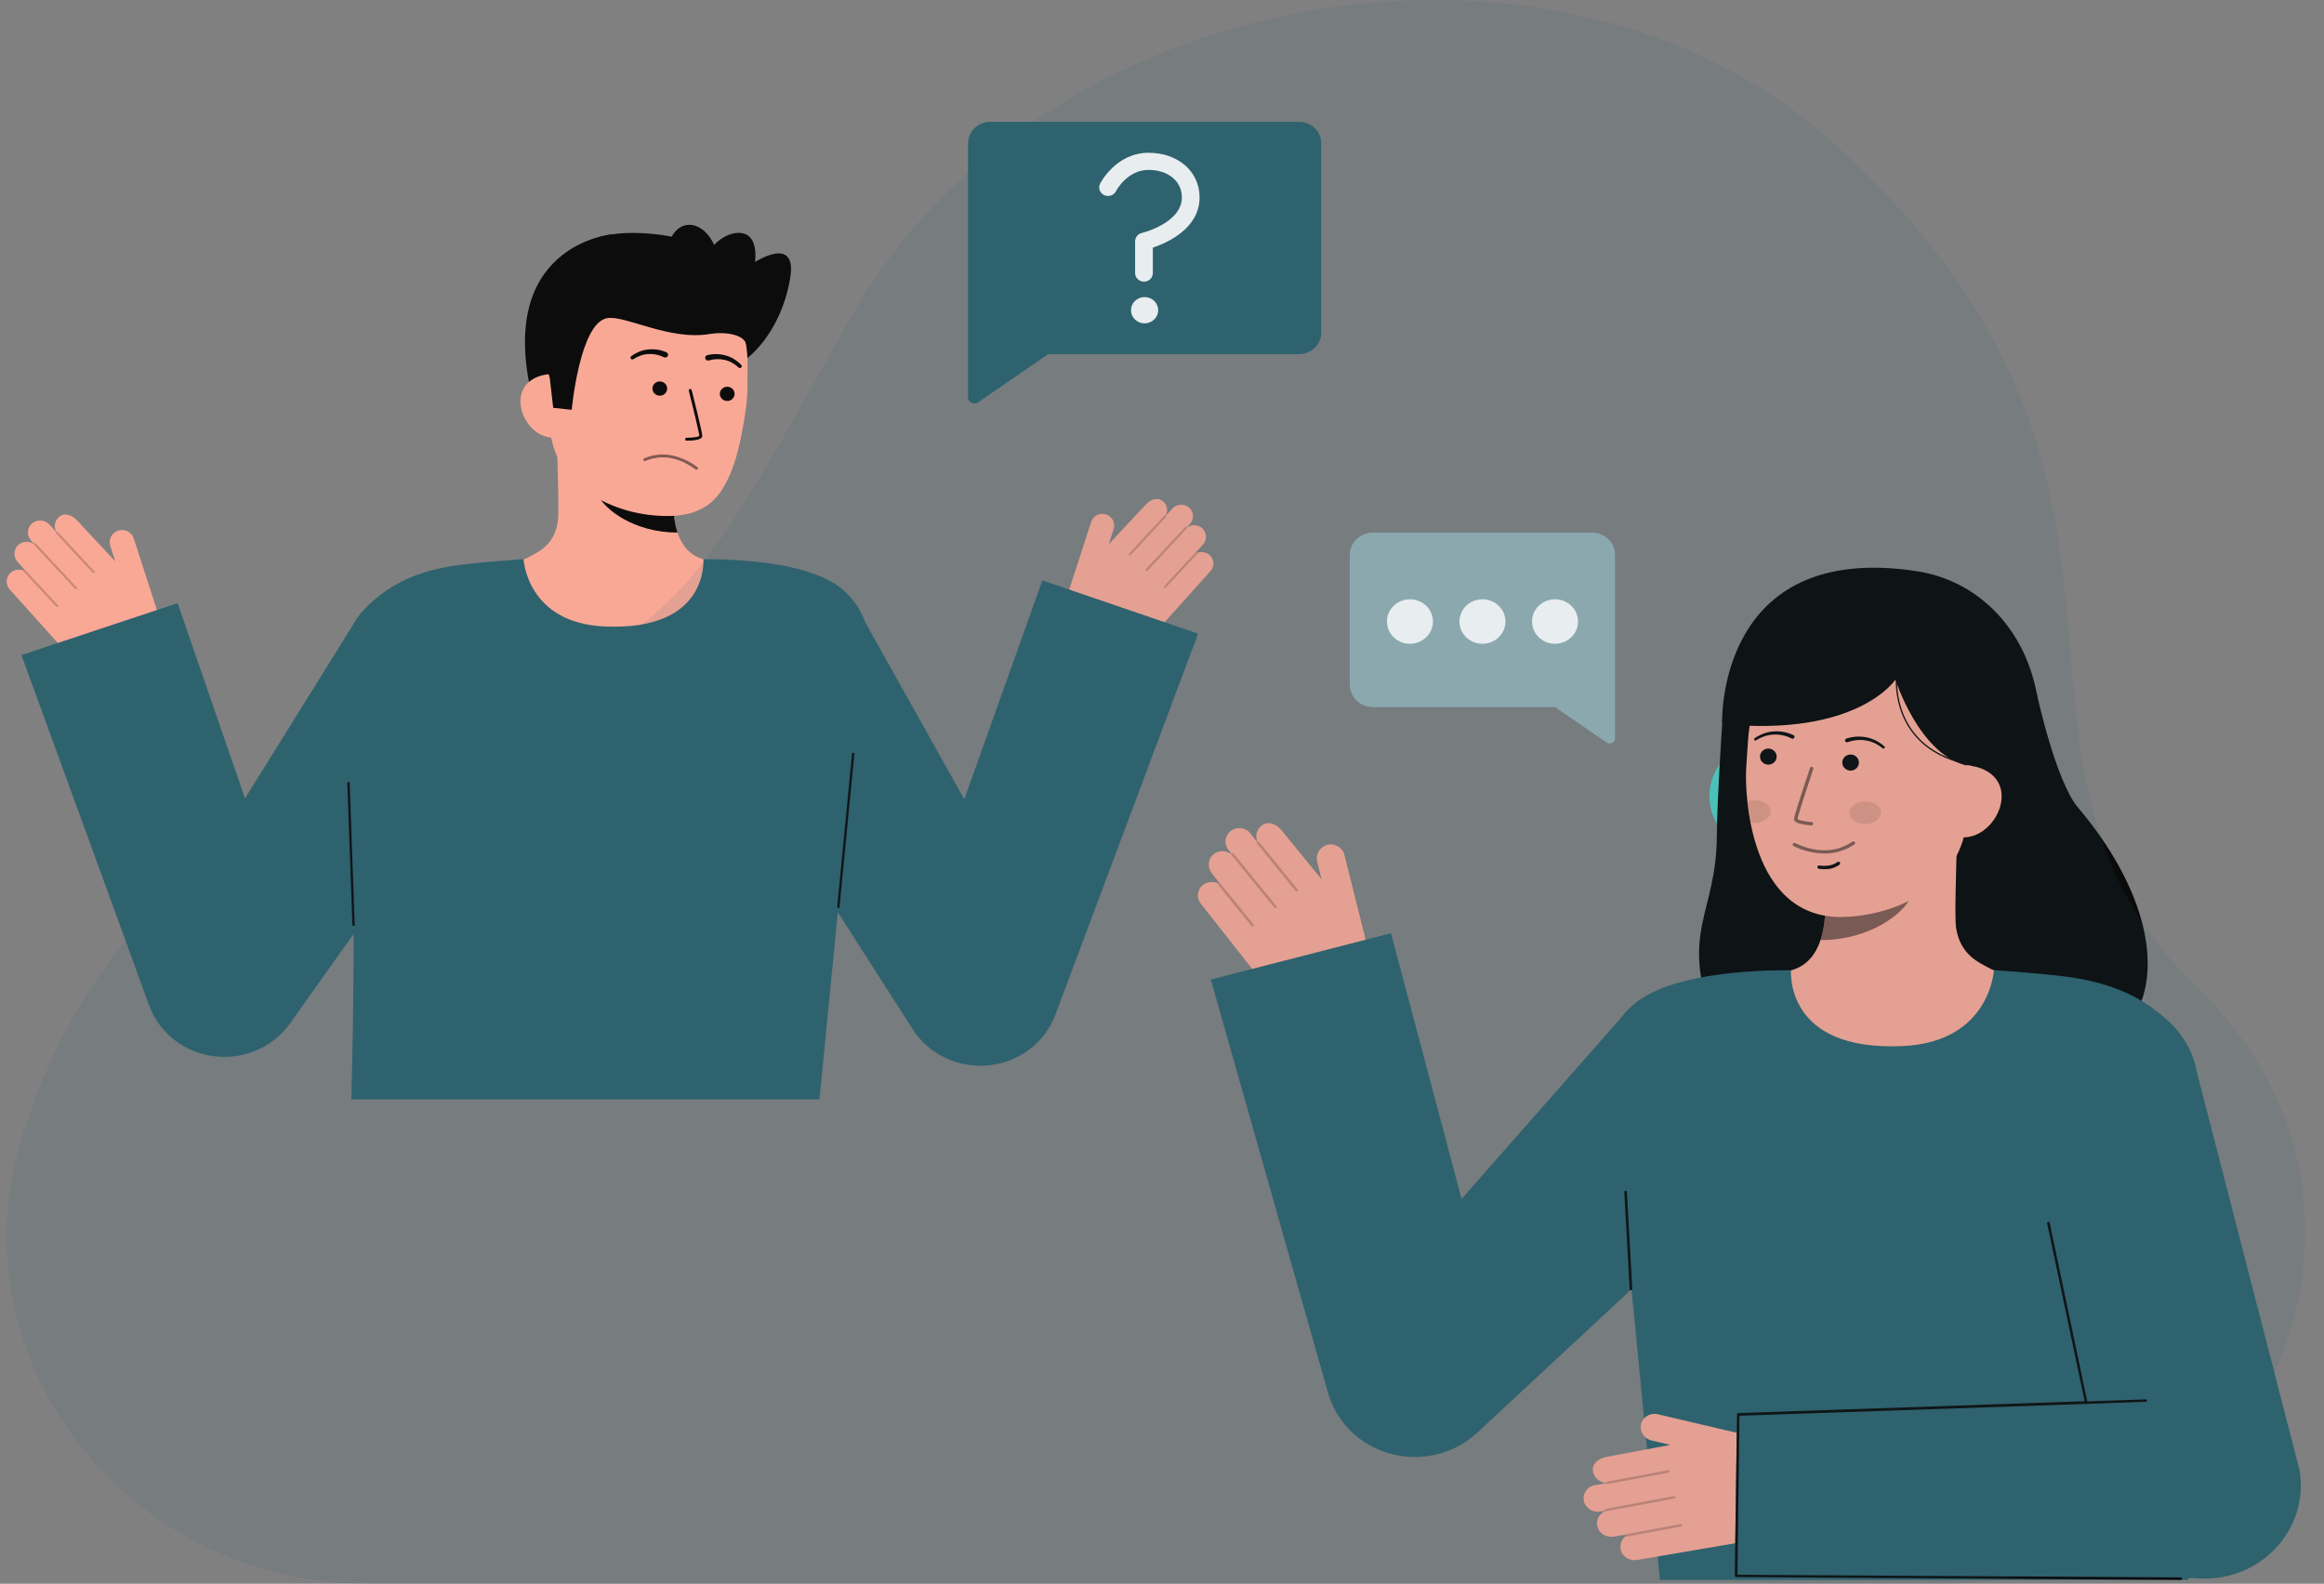 <svg width="135" height="92" viewBox="0 0 135 92" fill="none" xmlns="http://www.w3.org/2000/svg">
<rect x="0" y="0" width="135" height="92" fill="#808080" stroke="none"/>
<g clip-path="url(#clip0_431_5888)">
<path d="M62.081 34.343L63.383 30.317C63.412 30.229 63.459 30.147 63.523 30.078C63.586 30.008 63.663 29.951 63.75 29.912C63.837 29.873 63.931 29.852 64.026 29.849C64.122 29.848 64.217 29.865 64.306 29.9C64.467 29.971 64.596 30.096 64.667 30.253C64.737 30.41 64.746 30.587 64.689 30.749L64.41 31.612L66.576 29.288C66.812 29.026 67.275 28.85 67.562 29.125C67.68 29.225 67.759 29.359 67.787 29.508C67.816 29.656 67.791 29.809 67.718 29.942C67.721 29.944 67.724 29.946 67.727 29.948C67.728 29.95 67.73 29.952 67.731 29.954L68.096 29.55C68.163 29.475 68.247 29.416 68.341 29.376C68.435 29.336 68.537 29.318 68.64 29.321C68.743 29.325 68.844 29.35 68.935 29.396C69.026 29.442 69.105 29.507 69.167 29.586C69.262 29.713 69.309 29.867 69.3 30.024C69.292 30.18 69.228 30.329 69.119 30.445L68.964 30.617C68.968 30.624 68.969 30.631 68.97 30.638C69.102 30.545 69.265 30.501 69.428 30.514C69.591 30.526 69.745 30.594 69.861 30.706C69.984 30.831 70.053 30.998 70.056 31.171C70.058 31.344 69.993 31.512 69.873 31.641L69.488 32.069C69.498 32.066 69.508 32.066 69.518 32.069C69.528 32.071 69.537 32.075 69.544 32.082C69.553 32.09 69.559 32.1 69.562 32.111C69.704 32.06 69.859 32.056 70.004 32.098C70.148 32.14 70.275 32.228 70.363 32.346C70.453 32.473 70.496 32.625 70.486 32.779C70.475 32.932 70.412 33.078 70.305 33.192L67.058 36.802C66.603 37.307 66.003 37.669 65.335 37.842C64.666 38.015 63.96 37.991 63.305 37.773C62.741 37.585 62.275 37.191 62.006 36.676C61.737 36.161 61.686 35.565 61.864 35.014L62.081 34.343Z" fill="#FAA896"/>
<g opacity="0.2">
<path d="M65.587 32.253C65.599 32.263 65.615 32.269 65.632 32.267C65.649 32.267 65.664 32.259 65.675 32.247L67.732 30.034C67.743 30.022 67.749 30.006 67.748 29.99C67.747 29.974 67.74 29.958 67.727 29.947C67.715 29.937 67.698 29.931 67.681 29.932C67.665 29.933 67.649 29.94 67.637 29.952L65.581 32.165C65.569 32.178 65.564 32.193 65.564 32.21C65.566 32.226 65.573 32.241 65.585 32.252L65.587 32.253Z" fill="#0C0C0C"/>
</g>
<g opacity="0.2">
<path d="M66.57 33.157C66.583 33.167 66.599 33.173 66.616 33.172C66.632 33.171 66.648 33.163 66.659 33.151L68.954 30.681C68.966 30.669 68.972 30.653 68.971 30.637C68.97 30.621 68.962 30.606 68.95 30.595C68.937 30.585 68.921 30.579 68.904 30.58C68.888 30.581 68.872 30.588 68.86 30.599L66.565 33.069C66.554 33.081 66.548 33.097 66.549 33.114C66.55 33.13 66.557 33.145 66.57 33.156L66.57 33.157Z" fill="#0C0C0C"/>
</g>
<g opacity="0.2">
<path d="M67.629 34.143C67.642 34.153 67.658 34.159 67.675 34.158C67.692 34.157 67.707 34.149 67.718 34.137L69.549 32.167C69.555 32.161 69.559 32.154 69.562 32.147C69.565 32.139 69.566 32.131 69.565 32.123C69.565 32.115 69.563 32.107 69.559 32.099C69.556 32.092 69.551 32.086 69.544 32.08C69.538 32.075 69.531 32.071 69.523 32.068C69.515 32.065 69.507 32.064 69.499 32.065C69.49 32.065 69.482 32.067 69.474 32.071C69.467 32.074 69.46 32.079 69.454 32.085L67.624 34.055C67.612 34.067 67.607 34.083 67.608 34.099C67.608 34.115 67.616 34.131 67.628 34.142L67.629 34.143Z" fill="#0C0C0C"/>
</g>
<path d="M9.12 35.454L7.768 31.274C7.738 31.182 7.689 31.097 7.623 31.024C7.558 30.952 7.477 30.893 7.387 30.853C7.297 30.812 7.199 30.79 7.1 30.788C7 30.786 6.902 30.804 6.81 30.84C6.642 30.913 6.509 31.044 6.435 31.207C6.362 31.37 6.353 31.553 6.412 31.722L6.701 32.618L4.452 30.204C4.207 29.932 3.726 29.749 3.428 30.035C3.306 30.138 3.224 30.278 3.194 30.432C3.165 30.586 3.191 30.745 3.267 30.884C3.264 30.885 3.261 30.887 3.258 30.889C3.256 30.891 3.254 30.893 3.253 30.896L2.875 30.475C2.804 30.398 2.717 30.336 2.619 30.295C2.522 30.253 2.415 30.234 2.309 30.238C2.202 30.241 2.098 30.268 2.003 30.315C1.908 30.363 1.826 30.43 1.762 30.513C1.663 30.645 1.614 30.805 1.623 30.967C1.632 31.13 1.699 31.284 1.811 31.405L1.972 31.584C1.969 31.59 1.967 31.598 1.967 31.605C1.829 31.509 1.66 31.463 1.491 31.476C1.321 31.489 1.162 31.559 1.042 31.675C0.914 31.806 0.841 31.979 0.839 32.159C0.837 32.339 0.905 32.513 1.029 32.647L1.429 33.091C1.419 33.088 1.408 33.088 1.398 33.091C1.388 33.093 1.378 33.098 1.37 33.104C1.361 33.113 1.355 33.123 1.352 33.135C1.204 33.082 1.043 33.078 0.893 33.122C0.743 33.166 0.611 33.257 0.52 33.381C0.426 33.512 0.381 33.67 0.392 33.83C0.403 33.989 0.469 34.14 0.58 34.259L3.952 38.008C4.424 38.532 5.047 38.908 5.741 39.088C6.435 39.267 7.169 39.242 7.848 39.016C8.434 38.821 8.918 38.412 9.197 37.877C9.477 37.342 9.53 36.723 9.345 36.151L9.12 35.454Z" fill="#FAA896"/>
<g opacity="0.2">
<path d="M5.48 33.283C5.467 33.294 5.45 33.299 5.433 33.298C5.416 33.297 5.4 33.29 5.388 33.277L3.252 30.979C3.241 30.966 3.235 30.95 3.236 30.933C3.238 30.916 3.245 30.901 3.258 30.889C3.271 30.878 3.288 30.872 3.305 30.873C3.323 30.874 3.339 30.881 3.351 30.893L5.487 33.192C5.492 33.198 5.497 33.205 5.5 33.213C5.503 33.221 5.504 33.229 5.503 33.238C5.503 33.246 5.501 33.254 5.497 33.262C5.493 33.27 5.488 33.276 5.482 33.282L5.48 33.283Z" fill="#0C0C0C"/>
</g>
<g opacity="0.2">
<path d="M4.459 34.223C4.446 34.234 4.429 34.24 4.412 34.239C4.395 34.237 4.379 34.23 4.367 34.218L1.984 31.653C1.972 31.64 1.966 31.623 1.967 31.607C1.968 31.59 1.976 31.574 1.989 31.562C2.002 31.552 2.019 31.546 2.036 31.547C2.054 31.548 2.07 31.555 2.082 31.567L4.466 34.132C4.477 34.145 4.483 34.161 4.482 34.178C4.481 34.195 4.474 34.211 4.461 34.222L4.459 34.223Z" fill="#0C0C0C"/>
</g>
<g opacity="0.2">
<path d="M3.358 35.246C3.345 35.257 3.328 35.263 3.311 35.262C3.294 35.261 3.278 35.253 3.266 35.241L1.365 33.195C1.353 33.182 1.347 33.165 1.348 33.148C1.349 33.132 1.357 33.116 1.37 33.104C1.383 33.093 1.4 33.087 1.417 33.088C1.435 33.089 1.451 33.096 1.463 33.109L3.364 35.155C3.37 35.161 3.375 35.169 3.377 35.176C3.38 35.184 3.382 35.193 3.381 35.201C3.381 35.209 3.378 35.218 3.375 35.225C3.371 35.233 3.366 35.24 3.359 35.245L3.358 35.246Z" fill="#0C0C0C"/>
</g>
<path d="M49.762 35.261L60.944 55.235L52.608 55.984L60.551 33.715L69.595 36.81L61.301 58.959C61.005 59.75 60.485 60.444 59.8 60.961C59.116 61.479 58.294 61.8 57.43 61.887C56.565 61.974 55.693 61.823 54.913 61.453C54.133 61.083 53.477 60.507 53.019 59.792L52.965 59.709L40.613 40.391L49.762 35.261Z" fill="#2E636E"/>
<path d="M43.346 20.853C43.346 20.853 45.343 19.457 45.9 16.163C46.331 13.612 43.857 15.221 43.857 15.221C43.857 15.221 44.149 13.381 42.757 13.537C41.364 13.692 40.545 15.614 40.545 15.614" fill="#0C0C0C"/>
<path d="M35.573 13.609C35.573 13.609 28.665 14.187 30.965 23.273L31.574 23.324L32.81 23.429" fill="#0C0C0C"/>
<path d="M42.111 32.796C42.082 32.792 41.745 38.191 35.262 37.721C30.774 37.395 29.174 32.788 29.07 32.788C29.554 32.689 30.369 32.544 30.584 32.433C31.291 32.066 32.165 31.683 32.393 30.355C32.524 29.59 32.301 25.675 32.37 24.9L39.259 26.388C39.163 28.023 38.489 31.815 40.851 32.486C41.244 32.597 41.667 32.699 42.111 32.796Z" fill="#FAA896"/>
<path d="M39.355 30.938C39.248 30.601 39.178 30.254 39.148 29.903C39.072 29.102 39.087 28.295 39.193 27.497C37.793 27.314 36.474 26.755 35.385 25.883C35.257 26.34 34.554 28.337 34.749 28.772C35.117 29.593 36.847 30.938 39.355 30.938Z" fill="#0C0C0C"/>
<path d="M37.82 29.923C35.108 29.633 31.891 27.907 31.92 24.337L31.946 21.116C31.975 17.546 33.937 14.667 37.41 14.694C40.884 14.72 43.457 17.634 43.428 21.204L43.417 22.63C43.404 23.119 43.357 23.608 43.275 24.091C43.07 25.37 42.752 27.314 41.825 28.616C40.949 29.843 39.554 30.108 37.82 29.923Z" fill="#FAA896"/>
<path opacity="0.5" d="M39.001 26.449C39.553 26.56 40.069 26.795 40.51 27.134C40.529 27.148 40.541 27.169 40.544 27.191C40.547 27.213 40.541 27.236 40.526 27.254C40.512 27.272 40.491 27.283 40.468 27.286C40.445 27.289 40.422 27.283 40.403 27.27C39.448 26.562 38.457 26.386 37.538 26.761C37.519 26.769 37.5 26.776 37.481 26.783C37.458 26.789 37.434 26.786 37.414 26.775C37.394 26.764 37.379 26.745 37.372 26.723C37.366 26.702 37.369 26.678 37.38 26.659C37.392 26.639 37.411 26.625 37.434 26.619C37.441 26.616 37.453 26.611 37.469 26.604C37.953 26.406 38.486 26.352 39.001 26.449Z" fill="#0C0C0C"/>
<path d="M42.244 23.293C42.481 23.293 42.672 23.108 42.672 22.879C42.672 22.65 42.481 22.465 42.244 22.465C42.008 22.465 41.816 22.65 41.816 22.879C41.816 23.108 42.008 23.293 42.244 23.293Z" fill="#0C0C0C"/>
<path d="M38.328 22.986C38.565 22.986 38.756 22.801 38.756 22.572C38.756 22.344 38.565 22.158 38.328 22.158C38.092 22.158 37.9 22.344 37.9 22.572C37.9 22.801 38.092 22.986 38.328 22.986Z" fill="#0C0C0C"/>
<path d="M32.127 25.426C31.072 25.418 30.225 24.318 30.233 23.297C30.24 22.275 31.101 21.719 32.157 21.727L32.696 22.415L33.035 25.432L32.127 25.426Z" fill="#FAA896"/>
<path d="M33.211 23.806C33.211 23.806 33.675 18.763 35.264 18.483C36.323 18.296 38.848 19.793 41.225 19.404C42.265 19.233 43.243 19.501 43.333 19.976C43.368 20.164 44.071 17.484 42.492 15.407C41.235 13.754 37.019 13.21 35.085 13.706C29.729 15.077 31.934 21.945 31.934 21.945L32.135 23.691L33.211 23.806Z" fill="#0C0C0C"/>
<path d="M39.875 25.598H39.882C40.222 25.601 40.793 25.57 40.796 25.323C40.798 25.119 40.244 22.911 40.181 22.66C40.175 22.639 40.161 22.621 40.142 22.61C40.122 22.598 40.099 22.595 40.077 22.6C40.055 22.605 40.036 22.619 40.024 22.637C40.012 22.656 40.008 22.678 40.013 22.7C40.259 23.678 40.624 25.183 40.622 25.322C40.588 25.379 40.236 25.433 39.883 25.43C39.861 25.43 39.84 25.438 39.824 25.453C39.808 25.467 39.798 25.488 39.797 25.509C39.796 25.531 39.803 25.552 39.818 25.568C39.832 25.584 39.853 25.595 39.875 25.597V25.598Z" fill="#0C0C0C"/>
<path d="M41.086 20.632C41.441 20.544 41.814 20.55 42.166 20.651C42.339 20.699 42.503 20.772 42.654 20.867C42.803 20.961 42.939 21.072 43.059 21.199C43.08 21.219 43.091 21.246 43.092 21.273C43.092 21.301 43.081 21.328 43.061 21.348C43.041 21.368 43.013 21.38 42.984 21.381C42.956 21.381 42.928 21.371 42.907 21.352L42.9 21.346C42.787 21.24 42.661 21.148 42.525 21.072C42.391 20.997 42.246 20.941 42.094 20.908C41.796 20.84 41.484 20.849 41.19 20.935L41.179 20.938C41.137 20.951 41.092 20.948 41.053 20.929C41.014 20.909 40.984 20.876 40.971 20.835C40.957 20.795 40.961 20.751 40.981 20.713C41.001 20.676 41.036 20.647 41.077 20.634L41.086 20.632Z" fill="#0C0C0C"/>
<path d="M38.555 20.746C38.282 20.611 37.976 20.55 37.67 20.567C37.515 20.574 37.362 20.604 37.216 20.656C37.068 20.708 36.928 20.777 36.798 20.863L36.791 20.867C36.767 20.881 36.738 20.886 36.71 20.88C36.682 20.875 36.658 20.859 36.642 20.836C36.626 20.813 36.62 20.786 36.625 20.759C36.629 20.732 36.645 20.707 36.667 20.691C36.808 20.586 36.963 20.5 37.126 20.432C37.292 20.364 37.467 20.32 37.646 20.301C38.01 20.262 38.379 20.318 38.712 20.464C38.752 20.482 38.783 20.515 38.798 20.554C38.813 20.594 38.812 20.638 38.793 20.677C38.775 20.715 38.742 20.745 38.7 20.76C38.659 20.774 38.614 20.773 38.574 20.755L38.566 20.751L38.555 20.746Z" fill="#0C0C0C"/>
<path d="M40.644 17.122C41.429 16.98 41.889 15.959 41.673 14.841C41.456 13.724 40.645 12.934 39.86 13.076C39.075 13.219 38.615 14.24 38.832 15.357C39.048 16.474 39.86 17.265 40.644 17.122Z" fill="#0C0C0C"/>
<path d="M35.109 36.391C30.603 36.185 30.413 32.484 30.413 32.484C30.413 32.484 28.18 32.624 26.696 32.818C24.266 33.136 22.663 33.934 21.388 35.168C20.201 36.316 19.478 37.558 20.243 45.489C20.797 51.232 20.407 63.864 20.407 63.864H47.602C47.602 63.864 49.233 47.306 49.46 44.723C49.894 39.788 51.671 37.006 49.188 34.464C47.387 32.62 42.738 32.484 40.866 32.484C40.836 32.484 41.246 36.671 35.109 36.391Z" fill="#2E636E"/>
<path d="M29.629 41.465L16.902 59.373L16.845 59.454C16.361 60.135 15.692 60.673 14.912 61.009C14.131 61.344 13.27 61.465 12.424 61.356C11.577 61.248 10.778 60.915 10.114 60.394C9.451 59.874 8.95 59.186 8.666 58.406L1.244 38.052L10.318 35.037L17.387 55.508L9.15 54.541L20.739 35.923L29.629 41.465Z" fill="#2E636E"/>
<path d="M48.699 52.75H48.693C48.675 52.749 48.659 52.74 48.648 52.727C48.637 52.714 48.632 52.697 48.633 52.681L49.496 43.786C49.498 43.77 49.506 43.754 49.52 43.744C49.533 43.733 49.55 43.728 49.568 43.729C49.585 43.73 49.601 43.739 49.612 43.752C49.623 43.765 49.629 43.782 49.627 43.798L48.765 52.693C48.763 52.708 48.756 52.723 48.743 52.734C48.731 52.744 48.715 52.75 48.699 52.75Z" fill="#0C0C0C"/>
<path d="M20.538 53.788C20.521 53.788 20.505 53.782 20.492 53.77C20.48 53.759 20.473 53.743 20.472 53.727L20.178 45.492C20.177 45.475 20.184 45.459 20.195 45.446C20.207 45.434 20.224 45.426 20.241 45.426C20.259 45.426 20.275 45.432 20.288 45.444C20.301 45.455 20.308 45.471 20.31 45.487L20.605 53.722C20.605 53.739 20.599 53.756 20.587 53.768C20.575 53.781 20.558 53.788 20.541 53.788H20.538Z" fill="#0C0C0C"/>
<path d="M93.824 42.889V32.231C93.824 31.887 93.683 31.558 93.432 31.315C93.181 31.072 92.84 30.936 92.485 30.936H79.747C79.392 30.936 79.051 31.072 78.8 31.315C78.549 31.558 78.408 31.887 78.408 32.231V39.783C78.408 40.126 78.549 40.456 78.8 40.699C79.051 40.941 79.392 41.078 79.747 41.078H90.328L93.323 43.139C93.371 43.171 93.427 43.19 93.485 43.194C93.543 43.198 93.6 43.187 93.652 43.161C93.704 43.135 93.747 43.096 93.777 43.048C93.808 43 93.824 42.945 93.824 42.889Z" fill="#2E636E"/>
<path opacity="0.5" d="M93.824 42.889V32.231C93.824 31.887 93.683 31.558 93.432 31.315C93.181 31.072 92.84 30.936 92.485 30.936H79.747C79.392 30.936 79.051 31.072 78.8 31.315C78.549 31.558 78.408 31.887 78.408 32.231V39.783C78.408 40.126 78.549 40.456 78.8 40.699C79.051 40.941 79.392 41.078 79.747 41.078H90.328L93.323 43.139C93.371 43.171 93.427 43.19 93.485 43.194C93.543 43.198 93.6 43.187 93.652 43.161C93.704 43.135 93.747 43.096 93.777 43.048C93.808 43 93.824 42.945 93.824 42.889Z" fill="white"/>
<path d="M90.33 37.398C91.068 37.398 91.666 36.819 91.666 36.105C91.666 35.391 91.068 34.812 90.33 34.812C89.592 34.812 88.994 35.391 88.994 36.105C88.994 36.819 89.592 37.398 90.33 37.398Z" fill="white"/>
<path d="M86.115 37.398C86.853 37.398 87.451 36.819 87.451 36.105C87.451 35.391 86.853 34.812 86.115 34.812C85.377 34.812 84.779 35.391 84.779 36.105C84.779 36.819 85.377 37.398 86.115 37.398Z" fill="white"/>
<path d="M81.903 37.398C82.64 37.398 83.239 36.819 83.239 36.105C83.239 35.391 82.64 34.812 81.903 34.812C81.165 34.812 80.566 35.391 80.566 36.105C80.566 36.819 81.165 37.398 81.903 37.398Z" fill="white"/>
<path d="M56.232 23.077V8.325C56.232 8.161 56.266 7.999 56.331 7.847C56.395 7.696 56.491 7.558 56.611 7.442C56.73 7.326 56.873 7.234 57.029 7.171C57.186 7.108 57.354 7.076 57.523 7.076H75.456C75.626 7.076 75.794 7.108 75.95 7.171C76.107 7.234 76.249 7.326 76.369 7.442C76.489 7.558 76.584 7.696 76.649 7.847C76.714 7.999 76.747 8.161 76.747 8.325V19.325C76.747 19.489 76.714 19.651 76.649 19.803C76.584 19.954 76.489 20.092 76.369 20.208C76.249 20.324 76.107 20.416 75.95 20.479C75.794 20.541 75.626 20.574 75.456 20.574H60.885L56.82 23.37C56.765 23.409 56.699 23.432 56.631 23.436C56.563 23.441 56.495 23.428 56.434 23.397C56.373 23.367 56.322 23.321 56.286 23.265C56.251 23.208 56.232 23.143 56.232 23.077Z" fill="#2E636E"/>
<path d="M66.489 18.784C66.925 18.784 67.279 18.442 67.279 18.02C67.279 17.598 66.925 17.256 66.489 17.256C66.053 17.256 65.699 17.598 65.699 18.02C65.699 18.442 66.053 18.784 66.489 18.784Z" fill="white"/>
<path d="M66.452 16.361C66.316 16.361 66.185 16.309 66.089 16.215C65.992 16.122 65.938 15.996 65.938 15.864V14.016C65.938 13.904 65.977 13.796 66.048 13.708C66.12 13.62 66.219 13.559 66.331 13.532C66.354 13.527 68.654 12.964 68.654 11.466C68.654 10.526 67.858 9.87 66.718 9.87C65.483 9.87 64.848 11.064 64.823 11.115C64.761 11.231 64.654 11.319 64.526 11.359C64.398 11.4 64.259 11.39 64.138 11.333C64.017 11.275 63.924 11.173 63.88 11.05C63.836 10.927 63.843 10.792 63.901 10.674C63.938 10.6 64.837 8.875 66.718 8.875C68.436 8.875 69.683 9.965 69.683 11.466C69.683 13.275 67.806 14.104 66.968 14.384V15.864C66.968 15.929 66.954 15.994 66.928 16.054C66.902 16.115 66.864 16.17 66.817 16.216C66.769 16.262 66.712 16.299 66.649 16.324C66.587 16.349 66.52 16.361 66.452 16.361Z" fill="white"/>
<path d="M102.701 49.537C104.579 49.537 106.101 48.064 106.101 46.247C106.101 44.43 104.579 42.957 102.701 42.957C100.823 42.957 99.301 44.43 99.301 46.247C99.301 48.064 100.823 49.537 102.701 49.537Z" fill="#4ECEC2"/>
<path d="M118.323 40.328C118.323 40.328 119.415 45.393 120.72 46.925C124.476 51.336 126.124 56.635 123.429 59.867C120.734 63.099 101.958 65.71 99.558 59.397C97.537 54.083 99.705 53.142 99.731 48.537C99.743 46.453 100.041 42.059 100.041 42.059" fill="#0A0A0A"/>
<path d="M102.631 56.716C102.665 56.712 103.046 62.827 110.388 62.294C115.471 61.925 117.283 56.707 117.4 56.707C116.852 56.594 115.929 56.43 115.686 56.305C114.886 55.889 113.896 55.456 113.637 53.952C113.488 53.086 113.741 48.651 113.663 47.773L105.861 49.459C105.97 51.311 106.733 55.605 104.058 56.365C103.613 56.491 103.134 56.606 102.631 56.716Z" fill="#FAA896"/>
<path opacity="0.5" d="M105.752 54.611C105.874 54.23 105.953 53.837 105.987 53.44C106.072 52.532 106.055 51.618 105.936 50.715C107.521 50.508 109.015 49.874 110.248 48.887C110.392 49.404 111.189 51.666 110.969 52.158C110.551 53.089 108.592 54.611 105.752 54.611Z" fill="#0C0C0C"/>
<path d="M107.14 53.267C110.228 53.155 114.008 51.46 114.278 47.426L114.521 43.785C114.791 39.751 112.819 36.343 108.893 36.098C104.967 35.852 101.814 38.939 101.544 42.974L101.437 44.585C101.333 46.133 101.63 53.468 107.14 53.267Z" fill="#FAA896"/>
<path opacity="0.1" d="M108.36 47.869C108.869 47.861 109.278 47.562 109.272 47.2C109.267 46.838 108.849 46.551 108.339 46.559C107.829 46.566 107.421 46.865 107.426 47.227C107.432 47.589 107.85 47.876 108.36 47.869Z" fill="#0C0C0C"/>
<path opacity="0.1" d="M102.861 47.136C102.865 47.497 102.457 47.796 101.947 47.804C101.859 47.806 101.771 47.798 101.684 47.782C101.602 47.361 101.544 46.953 101.504 46.574C101.639 46.522 101.782 46.495 101.927 46.494C102.437 46.486 102.854 46.773 102.861 47.136Z" fill="#0C0C0C"/>
<path d="M102.721 44.419C102.988 44.419 103.204 44.21 103.204 43.952C103.204 43.694 102.988 43.484 102.721 43.484C102.455 43.484 102.238 43.694 102.238 43.952C102.238 44.21 102.455 44.419 102.721 44.419Z" fill="#0C0C0C"/>
<path d="M107.501 44.765C107.767 44.765 107.983 44.555 107.983 44.297C107.983 44.039 107.767 43.83 107.501 43.83C107.234 43.83 107.018 44.039 107.018 44.297C107.018 44.555 107.234 44.765 107.501 44.765Z" fill="#0C0C0C"/>
<path opacity="0.5" d="M105.231 47.946H105.223C105.064 47.935 104.906 47.916 104.749 47.888C104.514 47.844 104.204 47.763 104.217 47.562C104.232 47.332 105.049 44.892 105.142 44.615C105.146 44.602 105.152 44.591 105.16 44.581C105.169 44.571 105.179 44.562 105.191 44.556C105.203 44.55 105.216 44.546 105.229 44.545C105.242 44.544 105.256 44.546 105.269 44.55C105.281 44.554 105.293 44.56 105.303 44.569C105.313 44.577 105.321 44.587 105.327 44.599C105.333 44.611 105.336 44.623 105.337 44.636C105.338 44.649 105.336 44.662 105.331 44.674C104.983 45.714 104.426 47.419 104.415 47.574C104.45 47.641 104.841 47.73 105.236 47.755C105.262 47.756 105.285 47.768 105.302 47.786C105.32 47.804 105.329 47.828 105.328 47.853C105.327 47.878 105.317 47.901 105.299 47.919C105.281 47.936 105.257 47.946 105.231 47.947L105.231 47.946Z" fill="#0C0C0C"/>
<path opacity="0.5" d="M106.016 49.581C105.38 49.577 104.754 49.428 104.188 49.148C104.165 49.136 104.147 49.116 104.138 49.092C104.13 49.068 104.131 49.042 104.143 49.019C104.154 48.996 104.175 48.979 104.2 48.97C104.225 48.962 104.252 48.964 104.276 48.975C105.496 49.552 106.633 49.534 107.564 48.922C107.582 48.909 107.602 48.897 107.622 48.886C107.645 48.875 107.672 48.874 107.696 48.882C107.72 48.891 107.74 48.908 107.752 48.93C107.763 48.952 107.766 48.977 107.758 49.001C107.751 49.025 107.734 49.045 107.711 49.057C107.704 49.061 107.692 49.069 107.675 49.081C107.186 49.403 106.608 49.577 106.016 49.581Z" fill="#0C0C0C"/>
<path d="M117.7 44.657L114.183 44.456C111.448 43.747 110.105 39.478 110.105 39.478C110.105 39.478 107.918 42.838 100.035 42.054C100.035 42.054 99.651 31.377 111.369 33.185C115.138 33.766 118.219 36.969 118.498 41.767C118.694 45.13 117.7 44.657 117.7 44.657Z" fill="#0A0A0A"/>
<path d="M113.952 48.642C115.145 48.716 116.195 47.541 116.272 46.387C116.349 45.233 115.424 44.536 114.231 44.461L113.564 45.196L112.926 48.577L113.952 48.642Z" fill="#FAA896"/>
<path d="M104.065 42.894C103.746 42.733 103.39 42.657 103.031 42.673C102.85 42.679 102.672 42.712 102.502 42.771C102.33 42.828 102.166 42.907 102.015 43.004L102.01 43.007C101.993 43.017 101.973 43.02 101.954 43.016C101.934 43.012 101.917 43.001 101.907 42.984C101.896 42.968 101.892 42.949 101.896 42.93C101.9 42.911 101.911 42.895 101.928 42.884C102.087 42.774 102.261 42.683 102.444 42.615C102.628 42.545 102.822 42.503 103.019 42.489C103.418 42.459 103.818 42.532 104.178 42.703C104.205 42.716 104.225 42.739 104.235 42.767C104.245 42.794 104.242 42.825 104.229 42.851C104.215 42.877 104.192 42.897 104.163 42.906C104.134 42.915 104.103 42.913 104.076 42.9L104.073 42.899L104.065 42.894Z" fill="#0C0C0C"/>
<path d="M107.252 42.906C107.631 42.78 108.037 42.755 108.429 42.834C108.623 42.871 108.81 42.937 108.984 43.028C109.157 43.118 109.317 43.228 109.461 43.357C109.476 43.369 109.486 43.387 109.487 43.406C109.489 43.426 109.483 43.445 109.47 43.459C109.457 43.474 109.439 43.484 109.419 43.485C109.399 43.487 109.379 43.481 109.364 43.469L109.359 43.466C109.221 43.351 109.069 43.253 108.906 43.175C108.745 43.097 108.572 43.043 108.394 43.014C108.04 42.956 107.676 42.988 107.34 43.11L107.331 43.113C107.303 43.124 107.272 43.123 107.244 43.111C107.216 43.099 107.195 43.078 107.184 43.05C107.173 43.023 107.173 42.993 107.185 42.966C107.198 42.939 107.22 42.918 107.248 42.907L107.252 42.906Z" fill="#0C0C0C"/>
<path d="M105.997 50.492C105.882 50.492 105.767 50.484 105.654 50.466C105.628 50.462 105.605 50.448 105.589 50.428C105.574 50.407 105.567 50.382 105.572 50.356C105.576 50.331 105.59 50.309 105.611 50.294C105.633 50.279 105.659 50.273 105.685 50.277C106.368 50.382 106.712 50.094 106.726 50.081C106.746 50.064 106.772 50.056 106.798 50.057C106.824 50.058 106.849 50.069 106.867 50.088C106.884 50.107 106.893 50.132 106.892 50.157C106.891 50.183 106.879 50.207 106.859 50.224C106.613 50.407 106.308 50.501 105.997 50.492Z" fill="#0C0C0C"/>
<path d="M114.22 44.407C111.801 43.878 110.822 42.438 110.427 41.324C110.169 40.58 110.073 39.791 110.147 39.01L110.222 39.019C110.149 39.791 110.244 40.569 110.499 41.303C110.889 42.399 111.853 43.815 114.237 44.336L114.22 44.407Z" fill="#0C0C0C"/>
<path d="M79.292 54.465L78.087 49.66C78.061 49.554 78.012 49.455 77.943 49.369C77.875 49.283 77.789 49.211 77.691 49.159C77.592 49.107 77.484 49.075 77.372 49.065C77.26 49.056 77.147 49.069 77.041 49.104C76.847 49.174 76.686 49.312 76.591 49.49C76.496 49.668 76.472 49.874 76.525 50.068L76.784 51.099L74.434 48.219C74.179 47.895 73.651 47.655 73.293 47.956C73.148 48.063 73.045 48.215 73 48.387C72.955 48.558 72.972 48.739 73.047 48.9C73.043 48.902 73.04 48.904 73.036 48.906C73.034 48.908 73.032 48.91 73.03 48.913L72.636 48.413C72.563 48.32 72.47 48.244 72.363 48.191C72.256 48.138 72.138 48.108 72.017 48.105C71.897 48.101 71.777 48.124 71.667 48.17C71.557 48.217 71.459 48.287 71.38 48.376C71.259 48.517 71.192 48.694 71.19 48.878C71.187 49.061 71.25 49.24 71.368 49.384L71.536 49.597C71.532 49.604 71.529 49.612 71.528 49.621C71.38 49.502 71.194 49.439 71.002 49.441C70.81 49.443 70.625 49.512 70.481 49.634C70.326 49.772 70.232 49.961 70.216 50.164C70.199 50.366 70.263 50.567 70.393 50.727L70.809 51.256C70.798 51.252 70.786 51.251 70.774 51.253C70.762 51.255 70.751 51.26 70.742 51.267C70.731 51.276 70.723 51.287 70.719 51.3C70.557 51.23 70.376 51.214 70.204 51.253C70.031 51.292 69.876 51.385 69.764 51.517C69.648 51.658 69.586 51.833 69.586 52.014C69.586 52.194 69.649 52.369 69.765 52.51L73.278 56.973C73.77 57.597 74.443 58.065 75.211 58.317C75.979 58.569 76.807 58.593 77.59 58.386C78.264 58.208 78.841 57.782 79.196 57.199C79.552 56.617 79.658 55.923 79.493 55.265L79.292 54.465Z" fill="#FAA896"/>
<g opacity="0.2">
<path d="M75.358 51.761C75.342 51.773 75.323 51.778 75.303 51.775C75.284 51.773 75.267 51.763 75.255 51.748L73.024 49.008C73.012 48.992 73.006 48.973 73.008 48.954C73.011 48.935 73.021 48.918 73.036 48.906C73.052 48.894 73.072 48.889 73.091 48.891C73.111 48.893 73.129 48.903 73.141 48.918L75.372 51.659C75.384 51.674 75.389 51.693 75.387 51.712C75.385 51.731 75.375 51.748 75.359 51.76L75.358 51.761Z" fill="#0C0C0C"/>
</g>
<g opacity="0.2">
<path d="M74.136 52.746C74.121 52.758 74.101 52.762 74.082 52.76C74.062 52.758 74.045 52.748 74.033 52.733L71.543 49.674C71.531 49.659 71.525 49.64 71.528 49.621C71.53 49.602 71.54 49.585 71.556 49.573C71.571 49.562 71.591 49.557 71.61 49.559C71.63 49.561 71.647 49.571 71.66 49.585L74.15 52.644C74.162 52.659 74.167 52.678 74.165 52.697C74.162 52.716 74.153 52.733 74.137 52.745L74.136 52.746Z" fill="#0C0C0C"/>
</g>
<g opacity="0.2">
<path d="M72.819 53.821C72.803 53.832 72.784 53.837 72.764 53.834C72.745 53.832 72.728 53.822 72.716 53.807L70.73 51.368C70.723 51.36 70.719 51.352 70.716 51.343C70.713 51.333 70.712 51.324 70.713 51.314C70.714 51.305 70.718 51.295 70.722 51.287C70.727 51.279 70.734 51.271 70.741 51.265C70.749 51.26 70.758 51.255 70.768 51.253C70.777 51.25 70.787 51.249 70.797 51.251C70.807 51.252 70.816 51.255 70.825 51.26C70.833 51.264 70.841 51.271 70.847 51.279L72.833 53.718C72.845 53.733 72.85 53.752 72.848 53.771C72.846 53.79 72.836 53.807 72.82 53.819L72.819 53.821Z" fill="#0C0C0C"/>
</g>
<path d="M94.634 58.592L84.901 69.649L80.802 54.213L70.336 56.903L77.147 80.916C77.369 81.689 77.775 82.4 78.332 82.993C78.795 83.483 79.354 83.88 79.976 84.161C80.598 84.442 81.272 84.602 81.957 84.631C82.644 84.661 83.329 84.559 83.974 84.332C84.619 84.106 85.212 83.758 85.719 83.309L85.807 83.231L103.205 67.051L94.634 58.592Z" fill="#2E636E"/>
<path d="M79.292 54.465L78.087 49.66C78.061 49.555 78.012 49.456 77.944 49.369C77.875 49.283 77.789 49.212 77.691 49.159C77.593 49.107 77.484 49.075 77.372 49.066C77.26 49.056 77.148 49.069 77.041 49.104C76.847 49.175 76.687 49.312 76.592 49.49C76.496 49.669 76.473 49.875 76.526 50.069L76.784 51.099L77.126 52.928" fill="#FAA896"/>
<path d="M110.526 60.767C115.612 60.535 115.826 56.357 115.826 56.357C115.826 56.357 118.346 56.515 120.022 56.734C122.765 57.093 124.574 57.993 126.014 59.386C127.354 60.683 128.169 62.085 127.306 71.037C126.681 77.519 127.121 91.778 127.121 91.778H96.424C96.424 91.778 94.583 73.089 94.327 70.171C93.837 64.601 91.832 61.461 94.635 58.592C96.667 56.51 101.915 56.357 104.028 56.358C104.062 56.358 103.599 61.083 110.526 60.767Z" fill="#2E636E"/>
<path d="M94.505 69.24C94.504 69.23 94.502 69.221 94.497 69.212C94.493 69.204 94.487 69.196 94.48 69.19C94.472 69.184 94.464 69.179 94.454 69.176C94.445 69.173 94.435 69.171 94.425 69.172C94.416 69.173 94.406 69.175 94.397 69.179C94.388 69.183 94.381 69.189 94.374 69.196C94.368 69.204 94.363 69.212 94.359 69.221C94.356 69.23 94.355 69.239 94.356 69.249L94.668 74.888C94.669 74.905 94.676 74.921 94.689 74.934C94.701 74.946 94.718 74.954 94.736 74.955C94.74 74.955 94.743 74.955 94.747 74.955C94.766 74.954 94.785 74.945 94.798 74.931C94.811 74.916 94.818 74.898 94.817 74.879" fill="#0C0C0C"/>
<path d="M101.269 83.322L96.304 82.155C96.195 82.129 96.081 82.126 95.971 82.145C95.86 82.164 95.755 82.205 95.662 82.266C95.568 82.326 95.489 82.405 95.429 82.497C95.369 82.589 95.33 82.692 95.313 82.799C95.289 82.998 95.342 83.199 95.462 83.363C95.582 83.527 95.76 83.641 95.963 83.685L97.027 83.935L93.305 84.635C92.89 84.706 92.428 85.05 92.54 85.495C92.572 85.669 92.664 85.828 92.801 85.945C92.939 86.062 93.113 86.131 93.295 86.14C93.295 86.144 93.295 86.148 93.295 86.152C93.296 86.155 93.297 86.158 93.299 86.16L92.659 86.27C92.54 86.29 92.428 86.335 92.33 86.403C92.232 86.471 92.15 86.559 92.092 86.661C92.034 86.763 91.999 86.876 91.992 86.992C91.984 87.108 92.004 87.225 92.049 87.333C92.123 87.502 92.255 87.641 92.422 87.727C92.59 87.813 92.783 87.841 92.969 87.805L93.242 87.759C93.247 87.766 93.253 87.772 93.26 87.777C93.084 87.85 92.939 87.981 92.854 88.147C92.768 88.313 92.746 88.503 92.792 88.683C92.848 88.879 92.978 89.047 93.157 89.154C93.335 89.261 93.549 89.299 93.755 89.261L94.432 89.145C94.424 89.153 94.417 89.163 94.414 89.174C94.41 89.185 94.409 89.197 94.411 89.208C94.414 89.222 94.421 89.234 94.431 89.243C94.293 89.35 94.194 89.499 94.151 89.665C94.108 89.831 94.123 90.007 94.193 90.165C94.27 90.329 94.402 90.463 94.567 90.545C94.733 90.628 94.923 90.654 95.106 90.619L100.815 89.645C101.614 89.508 102.353 89.144 102.936 88.6C103.52 88.054 103.922 87.353 104.091 86.586C104.237 85.924 104.11 85.233 103.738 84.66C103.365 84.087 102.777 83.677 102.097 83.518L101.269 83.322Z" fill="#FAA896"/>
<g opacity="0.2">
<path d="M96.982 85.465C96.985 85.483 96.981 85.502 96.969 85.518C96.958 85.533 96.941 85.544 96.922 85.547L93.382 86.209C93.362 86.212 93.342 86.208 93.326 86.198C93.309 86.187 93.298 86.17 93.294 86.151C93.291 86.133 93.295 86.113 93.306 86.097C93.317 86.082 93.334 86.07 93.353 86.067L96.894 85.406C96.903 85.404 96.913 85.404 96.923 85.406C96.933 85.408 96.942 85.412 96.95 85.417C96.958 85.422 96.965 85.429 96.97 85.437C96.976 85.445 96.979 85.454 96.981 85.463L96.982 85.465Z" fill="#0C0C0C"/>
</g>
<g opacity="0.2">
<path d="M97.326 86.967C97.329 86.986 97.324 87.005 97.313 87.02C97.302 87.036 97.285 87.046 97.266 87.05L93.315 87.788C93.305 87.79 93.295 87.789 93.286 87.787C93.276 87.785 93.267 87.782 93.259 87.776C93.251 87.771 93.244 87.764 93.238 87.756C93.233 87.748 93.229 87.739 93.228 87.73C93.225 87.711 93.229 87.692 93.24 87.676C93.251 87.661 93.268 87.65 93.287 87.645L97.238 86.907C97.248 86.906 97.258 86.906 97.267 86.908C97.277 86.91 97.286 86.913 97.294 86.919C97.302 86.924 97.309 86.931 97.315 86.939C97.32 86.947 97.324 86.956 97.325 86.965L97.326 86.967Z" fill="#0C0C0C"/>
</g>
<g opacity="0.2">
<path d="M97.71 88.593C97.713 88.612 97.709 88.631 97.698 88.647C97.687 88.662 97.67 88.673 97.65 88.676L94.499 89.265C94.479 89.269 94.459 89.265 94.443 89.254C94.427 89.243 94.415 89.227 94.412 89.208C94.408 89.189 94.412 89.169 94.423 89.154C94.434 89.138 94.451 89.127 94.471 89.123L97.622 88.534C97.632 88.533 97.642 88.533 97.651 88.535C97.661 88.537 97.67 88.54 97.678 88.546C97.686 88.551 97.694 88.558 97.699 88.566C97.704 88.574 97.708 88.583 97.71 88.592L97.71 88.593Z" fill="#0C0C0C"/>
</g>
<path d="M100.773 91.534L127.455 91.674C128.315 91.765 129.184 91.661 129.995 91.372C130.806 91.083 131.537 90.616 132.13 90.007C132.723 89.399 133.163 88.666 133.414 87.866C133.665 87.065 133.721 86.22 133.578 85.395L127.634 62.356C127.512 61.655 127.249 60.984 126.859 60.381C126.469 59.778 125.96 59.256 125.362 58.844C124.763 58.431 124.087 58.137 123.371 57.978C122.654 57.818 121.913 57.797 121.188 57.915C120.464 58.033 119.77 58.288 119.148 58.665C118.525 59.042 117.985 59.534 117.559 60.113C117.132 60.692 116.828 61.347 116.664 62.04C116.499 62.733 116.477 63.45 116.599 64.151L121.157 81.508L100.903 82.151L100.773 91.534Z" fill="#2E636E"/>
<path d="M124.645 81.433C124.664 81.432 124.682 81.425 124.696 81.413C124.71 81.401 124.718 81.384 124.719 81.366C124.721 81.348 124.715 81.33 124.703 81.316C124.692 81.301 124.675 81.292 124.656 81.289L121.201 81.41C121.191 81.409 121.181 81.409 121.172 81.412C121.162 81.414 121.153 81.418 121.145 81.424C121.137 81.429 121.131 81.436 121.126 81.444C121.121 81.453 121.117 81.462 121.116 81.471C121.113 81.49 121.118 81.509 121.13 81.525C121.142 81.54 121.159 81.55 121.179 81.553L124.634 81.432C124.638 81.432 124.642 81.433 124.645 81.433Z" fill="#0C0C0C"/>
<path d="M126.68 91.778C126.699 91.779 126.719 91.773 126.734 91.76C126.749 91.748 126.758 91.73 126.759 91.711C126.76 91.692 126.754 91.673 126.741 91.658C126.728 91.644 126.709 91.635 126.689 91.634L100.93 91.478L101.043 82.24L121.177 81.555C121.189 81.556 121.201 81.555 121.212 81.552C121.223 81.548 121.232 81.542 121.241 81.534C121.249 81.525 121.255 81.516 121.258 81.505C121.262 81.494 121.263 81.483 121.261 81.471L119.065 71.039C119.064 71.029 119.06 71.02 119.055 71.012C119.05 71.004 119.043 70.997 119.035 70.992C119.027 70.986 119.018 70.982 119.008 70.98C118.999 70.978 118.989 70.978 118.979 70.98C118.969 70.981 118.96 70.985 118.952 70.99C118.944 70.995 118.936 71.001 118.931 71.009C118.925 71.017 118.921 71.025 118.919 71.035C118.916 71.044 118.916 71.053 118.918 71.063L121.097 81.399L100.987 82.086C100.977 82.085 100.967 82.086 100.957 82.088C100.948 82.091 100.939 82.095 100.931 82.101C100.923 82.107 100.917 82.115 100.912 82.123C100.907 82.131 100.904 82.141 100.903 82.15L100.774 91.533C100.772 91.552 100.777 91.571 100.789 91.586C100.801 91.601 100.819 91.61 100.838 91.613L126.67 91.778C126.673 91.778 126.676 91.778 126.68 91.778Z" fill="#0C0C0C"/>
<path opacity="0.11" d="M21.381 92C7.398 92 -2.749 78.98 1.28 66.031C3.558 58.708 8.084 51.562 16.691 47.228C40.245 35.369 38.17 38.621 49.272 18.692C60.374 -1.237 90.465 -5.965 106.233 8.073C128.533 27.928 113.533 43.746 127.645 57.394C127.792 57.536 127.937 57.679 128.08 57.823C140.832 70.627 131.236 92 112.855 92H21.381Z" fill="#2E636E"/>
</g>
<defs>
<clipPath id="clip0_431_5888">
<rect width="133.813" height="92" fill="white" transform="translate(0.389)"/>
</clipPath>
</defs>
</svg>
